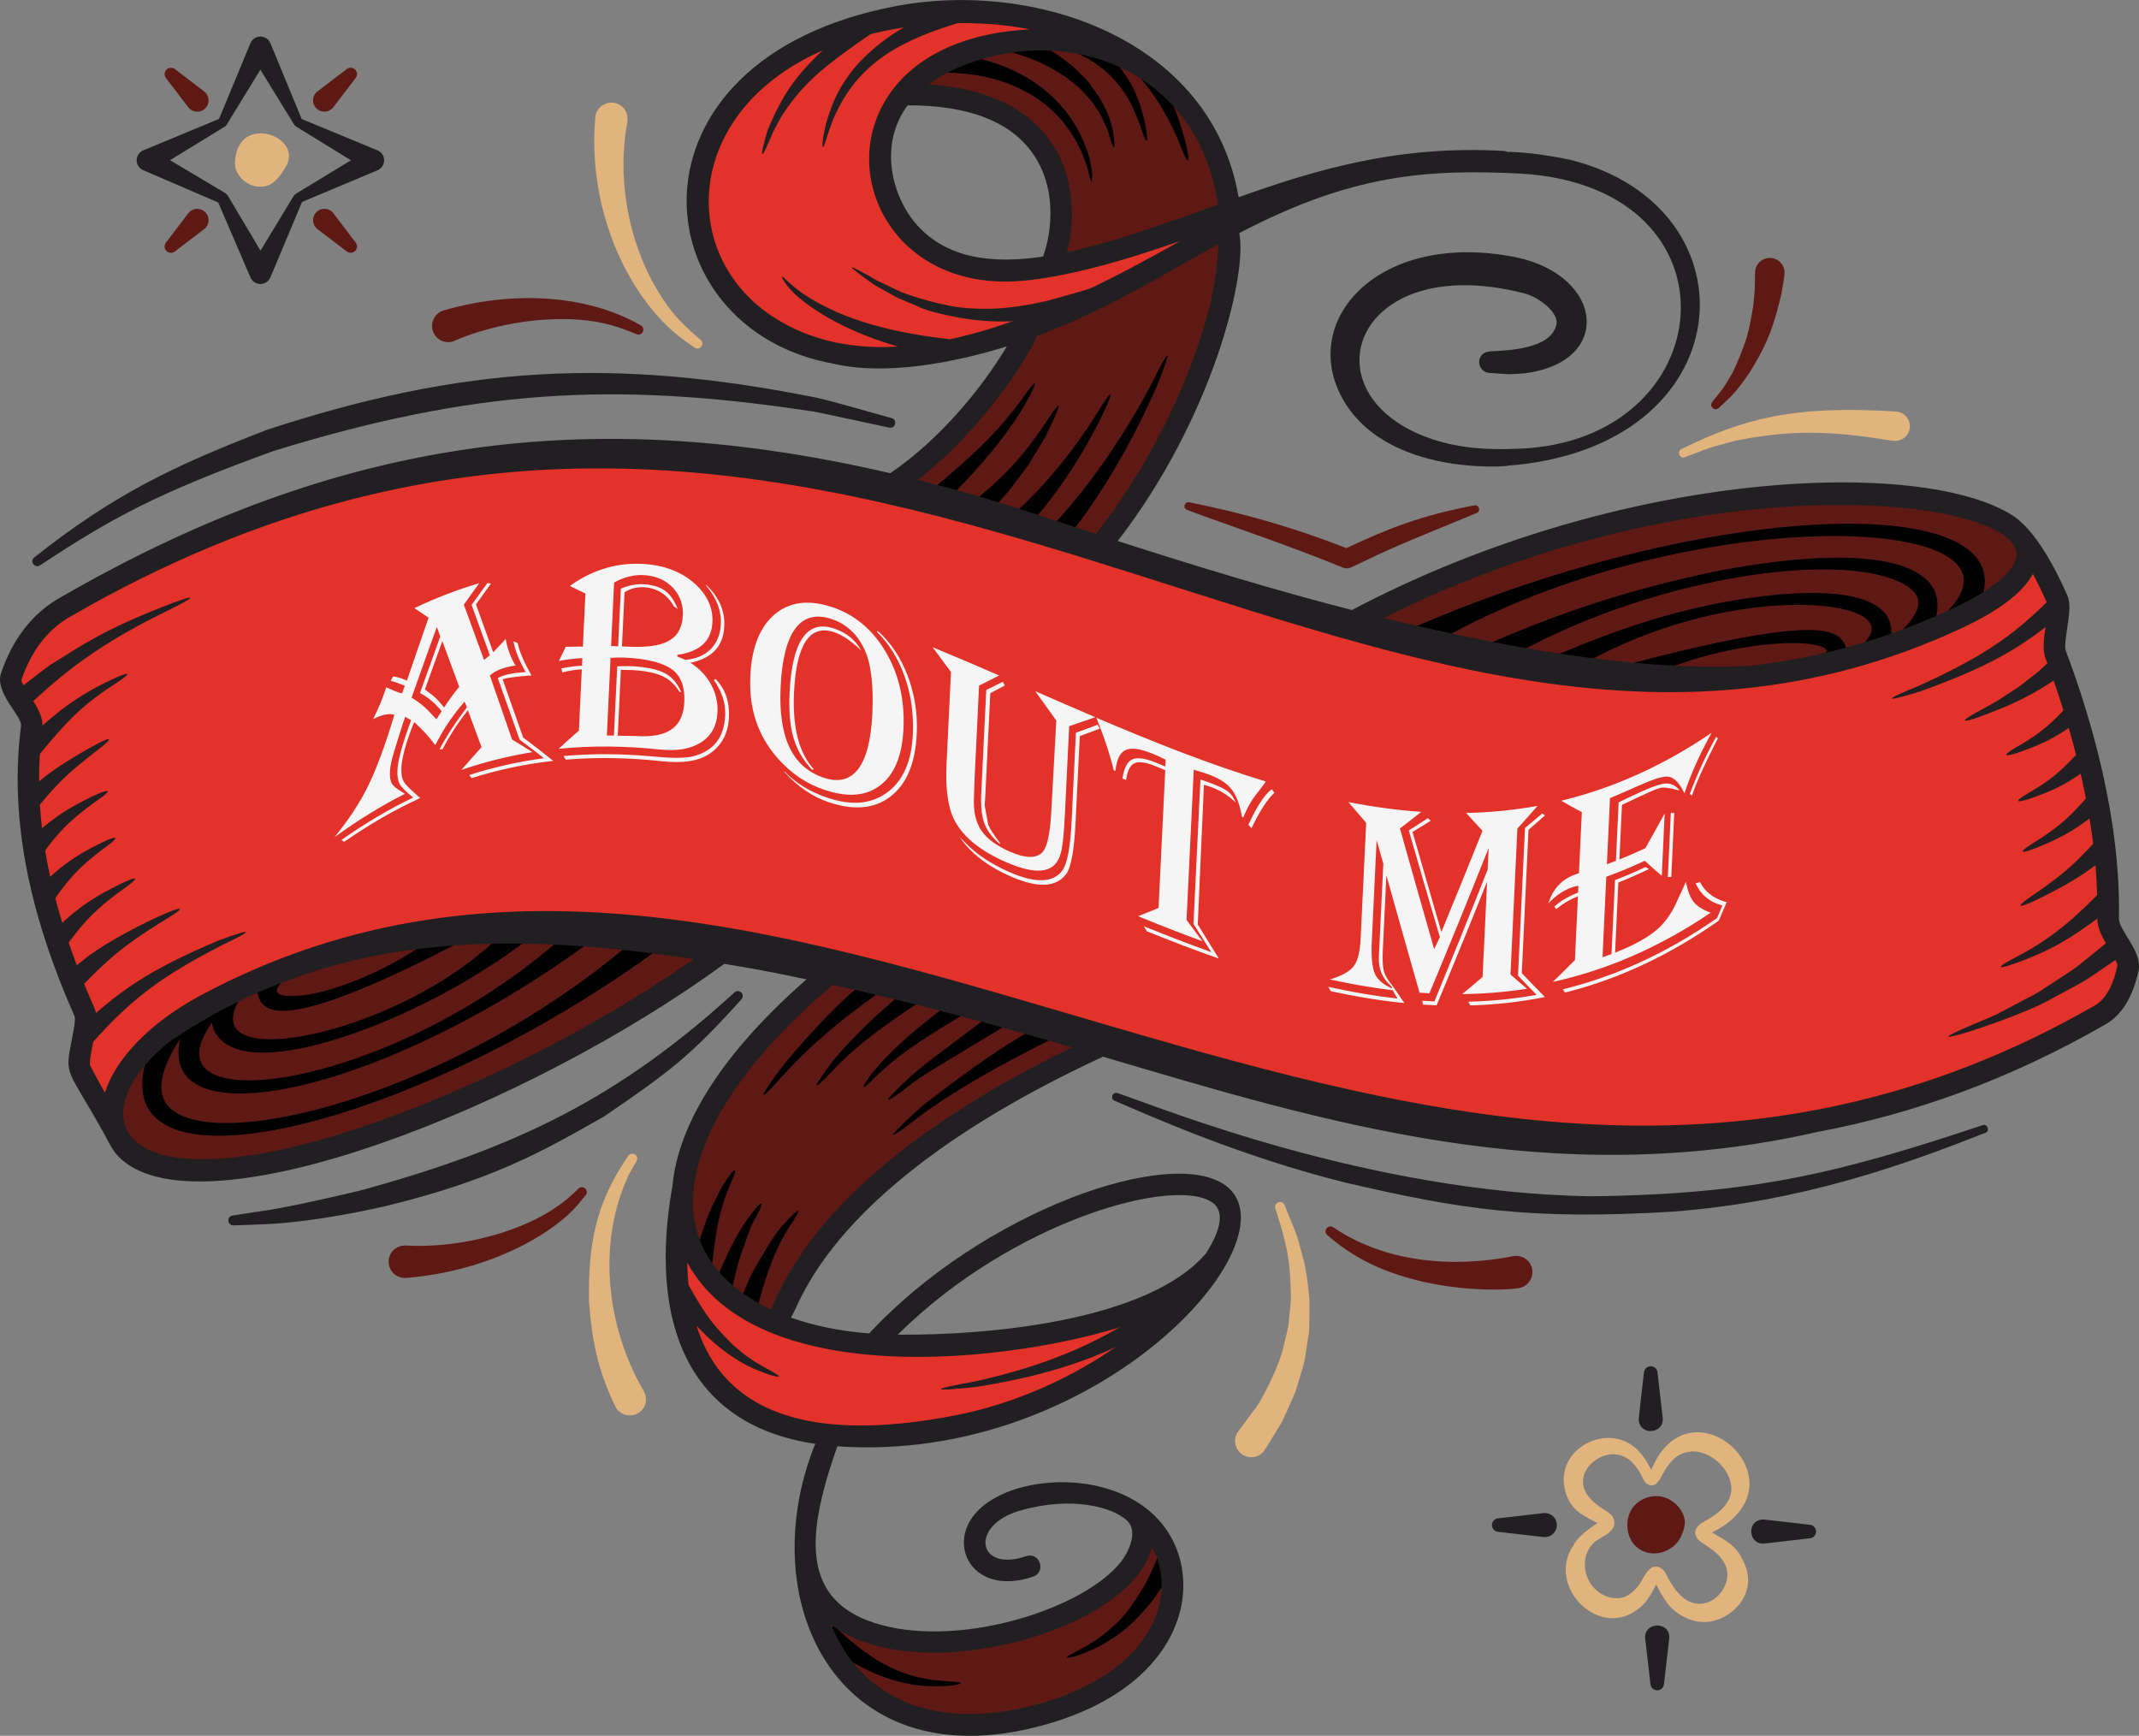 <svg xmlns="http://www.w3.org/2000/svg" id="Layer_3" data-name="Layer 3" viewBox="0 0 558.27 453.04">
  <rect x="0" y="0" width="558.27" height="453.04" fill="#808080" stroke="none"/>
  <defs fill="#000000">
    <style>
      .cls-1 {
        fill: #000000;
      }

      .cls-1, .cls-2, .cls-3, .cls-4, .cls-5, .cls-6 {
        stroke-width: 0px;
      }

      .cls-2 {
        fill: #5e1915;
      }

      .cls-3 {
        fill: #f5f5f5;
      }

      .cls-4 {
        fill: #e23229;
      }

      .cls-5 {
        fill: #211f21;
      }

      .cls-6 {
        fill: #e0b47c;
      }
    </style>
  </defs>
  <path class="cls-4" d="M2.95,176.52c4.85-12.34,31.42-44.13,136.16-56.63,128.18-13.55,235.26,84.61,346.51,51.06,32.82-9.9,42.21-20.32,44.29-27.09,8.34,14.07,5.21,19.8,6.25,25.01,1.04,5.21,14.07,46.37,13.55,70.34,4.69,8.86,11.99,15.11-5.73,27.1-17.72,11.98-74.51,36.47-149.54,29.17-75.03-7.29-219.37-73.99-295.97-50.02-76.59,23.97-66.17,40.12-69.82,45.33-9.9-12.5-2.61-16.67-7.82-29.18-5.21-12.5-19.28-48.98-11.99-71.9-1.56-4.17-5.89-13.19-5.89-13.19Z" fill="#000000"/>
  <path class="cls-2" d="M98.46,245.46c-100.81,30-85.04,82.57,7.98,47.79,51.88-19.4,71.59-36.81,83.72-48.13-26.69-4.86-67.03-7-91.7.33Z" fill="#000000"/>
  <path class="cls-1" d="M164.69,246.04c-53.28,45.3-126.25,59.19-122.44,36.05.64-4.71,3.71-9.41,6.07-12.9l-2.92-1.76c-1.66,1.15-3.33,2.29-5.03,3.4-21.17,46,66.16,25.05,132.18-23.63-2.63-.4-5.25-.79-7.85-1.16Z" fill="#000000"/>
  <path class="cls-1" d="M147.63,243.86c-44.66,40.3-110.4,49.45-92.67,23.58.55-.8,4.41-5.66,4.41-5.66l-8.15,1.73c-.6.38-1.2.77-1.79,1.16-17.25,34.97,47.07,23.95,106.01-19.89-2.6-.33-5.2-.64-7.81-.92Z" fill="#000000"/>
  <path class="cls-1" d="M132.4,242.51c-2.15,2.09-4.75,4.57-7.19,6.43-26.98,22.38-75.69,31.29-62.04,10.82l-2.33-1.26c-1.98.83-3.05,1.3-4.9,2.26-1.02,2.89-1.19,6.02.24,8.73,7.45,13.36,46.96-1.19,71.44-17.2,5.75-3.63,10.29-7.23,12.85-9.14-2.69-.25-5.38-.46-8.08-.65Z" fill="#000000"/>
  <path class="cls-1" d="M116.62,241.8c-2.16,1.88-4.46,3.59-6.83,5.19-6.53,4.38-13.7,7.96-21.16,10.47-3.03,1.02-6.15,1.87-9.32,2.29-1.08.14-7.47.81-7.04-1.34.2-1.01,1.28-2.12,1.88-2.94l-2.85-1.5c-1.28.57-2.57,1.15-3.85,1.71-.69,2.86-.32,5.7,2.19,7.22,8.54,5.38,44.85-14.15,53.86-18.84l-1.56-2.09c-1.77-.06-3.53-.14-5.31-.17Z" fill="#000000"/>
  <path class="cls-2" d="M352.95,165.11c34.13-19.16,57-31.02,103.94-35.68,97.56-9.69,94.03,36.12,0,46.69-48.29,5.43-85.89-8.15-103.94-11.01Z" fill="#000000"/>
  <path class="cls-1" d="M511.43,155.46c-1.04,1.91-2.57,3.48-4.07,5.05l2.64,2.27c1.88-.76,3.69-1.65,5.41-2.71,18.86-32.69-67.54-30.9-147.45,4.12l1.6,3.05c1.31.37,2.63.74,3.95,1.09,61.44-35.77,149.9-35.08,137.92-12.87Z" fill="#000000"/>
  <path class="cls-1" d="M496.7,152.34c2.56,1.33,3.97,3.17,3.96,4.74.24,2.99-3.25,6.52-5.32,8.65l1.66,1.41c2.48-.86,1.86-.63,6.54-2.09,2.11-3.43,2.95-7.52,1.21-11.23-.52-.75-.97-1.68-1.67-2.26-9.56-9.54-38.84-5.43-52.16-3.03-34.23,6.55-57.06,17.29-65.72,20.86l1.04,1.95c2.03.42,4.06.82,6.11,1.2,36.63-21.51,87.26-29.25,104.35-20.2Z" fill="#000000"/>
  <path class="cls-1" d="M488.48,163.88c.29,1.91-2.22,4.36-3.57,5.72l1.69,1.39c2.08-.76,4.16-1.56,6.2-2.34,1.67-4.09.66-7.53-1.86-9.62-6.29-5.48-21.5-4.48-29.82-3.53-26.18,2.86-47.54,12.41-58.65,17.07l.99,1.73c2.24.31,4.47.58,6.71.83,36.03-21.95,77.9-19.64,78.3-11.26Z" fill="#000000"/>
  <path class="cls-1" d="M476.75,169.63c.32.25.14.37.13.28-.06,0-.1-.01-.09,0-.07.08-.13.14-.15.2-.96,1.05.11.17-2.34,2.26l1.9,1.69c1.7-.33,3.42-.79,5.14-1.31.53-1.39.75-2.65.32-4.18-.6-1.67-2.03-2.87-3.72-3.37-9.66-3.66-46.87,6.55-57.24,9.31l.69,1.58c3.05.18,6.09.31,9.12.37,19.89-9.15,43.38-10.26,46.24-6.84Z" fill="#000000"/>
  <path class="cls-2" d="M228.67,128.71c43.58-31.41,77.82-99.33,7.07-105.27,77.26-44.15,117.73,35.94,50.94,120.27-20.66-5.67-58.01-15-58.01-15Z" fill="#000000"/>
  <path class="cls-1" d="M247.35,130.42c6.16-6.29,12.19-12.82,17.08-20.01,3.51-4.78,9.77-17.13,1.87-5.65-5.01,6.54-9.32,11.71-24.67,24.37,1.91.38,3.81.82,5.71,1.3Z" fill="#000000"/>
  <path class="cls-1" d="M258.36,133.62c.98-1.08,4.06-4.44,4.91-5.44.47-.62,4.69-6.16,5.12-6.79,6.4-10.55,3.85-6.43,5.52-9.62,3.56-7.4,3.24-8.03-1.4-.82-7.58,11.02-12.12,14.56-19.19,20.64l.58.64c1.49.44,2.98.91,4.46,1.39Z" fill="#000000"/>
  <path class="cls-1" d="M268.58,137.09c11.47-12.5,19.01-28.51,19.01-28.51,3.47-7.26,2.85-7.51-1.28-.72,0,0-9.51,15.88-22.77,27.15l.44.48c1.54.53,3.07,1.06,4.6,1.6Z" fill="#000000"/>
  <path class="cls-1" d="M300.77,99.74s-10.96,21.96-27.18,38.59l.77.77c1.36.47,2.72.93,4.07,1.39,14.6-17.92,23.66-40.12,23.66-40.12,3.99-9.91,3.35-10.08-1.32-.63Z" fill="#000000"/>
  <path class="cls-1" d="M252.06,14.55c-1.98.65-3.94,1.38-5.89,2.13l-.1,2.21c3.27.15,12.76.16,21.49,4.96,7.06,3.77,11.77,9.16,14.9,16.23,1.93,4.66,2.03,7.29,2.39,7.25.16.02.61-2.72-1.02-7.76-4.91-14.13-16.63-22.27-31.76-25.04Z" fill="#000000"/>
  <path class="cls-1" d="M284.87,22.47c-1.18-1.82-2.97-3.23-4.56-4.89-3.54-2.86-5.49-4.26-9.78-6.49-2.18.09-3.77.19-6.98.69l-.5,1.49c7.9,2.59,9.51,3.24,15.2,6.9,1.57,1.35,3.4,2.49,4.62,4.02,2.35,2.52,1.6,1.58,3.35,4.19,1.12,1.76.58.49,2.46,4.68.54,1.03.92,2.76,1.37,4.04.62,1.79.92,1.86.77-.14-.42-5.51-2.57-9.96-5.95-14.48Z" fill="#000000"/>
  <path class="cls-1" d="M292.54,17.86c-.7-1.07-3.48-3.93-4.14-4.45-3.19-.81-6.41-1.47-9.62-1.88l-.48.98c6.82,3.18,10.7,5.35,15.03,11.52,1.57,1.96,3.17,5.99,4.05,8.18,1.95,6.18,2.62,6.15,1.41-.41-1.61-6.14-2.54-8.82-6.25-13.94Z" fill="#000000"/>
  <path class="cls-1" d="M301.05,17.37c-1.39-.5-2.8-.99-4.23-1.47l-1.86,1.8s1.05,1.04,2.62,2.61c6.99,8.03,10.55,17.83,10.55,17.83,4.81,12.56.63-9.69-7.08-20.77Z" fill="#000000"/>
  <path class="cls-4" d="M281.3,9.01c-105.27-29.71-132.72,79.8-54.33,84.62,42.66,2.62,74.99-26.04,100.46-39.34-39.05,11.32-71.6,21.51-87.16,9.9-15.56-11.6-22.36-56.32,41.03-55.18Z" fill="#000000"/>
  <path class="cls-5" d="M251.86,5.46c-16.1,4.77-27.94,10.39-34.46,25.81-1.79,4.69-2.28,7.22-2.62,7.15-.18-.03-.22-2.65,1.24-7.64,1.68-5.09,3.21-8.35,7.04-13.14,6.71-7.74,15.73-12.81,25.34-16.33,1.2-.46,1.89-.73,1.89-.73l1.57,4.87Z" fill="#000000"/>
  <path class="cls-5" d="M227.25,8.85c-11.88,8.3-17.08,12.24-22.79,20.74-.73,1.08-2.1,3.75-2.78,5.03-3.04,7.56-3.73,7.54-1.36-.56,5.07-12.25,9.45-16.53,19.33-25.45,2.69-2.3,4.49-3.83,4.49-3.83l3.1,4.07Z" fill="#000000"/>
  <path class="cls-5" d="M245.44,91.13c.59-.06,1.17-.14,1.76-.2l.37-2.43c-13.24-1.52-27.23-4.53-38.25-12.02-3.61-2.63-4.95-4.5-5.22-4.3-.17.08.78,2.35,4.31,5.44,9.16,7.58,21.01,11.81,32.72,14.65,1.33-.58,2.79-.98,4.31-1.14Z" fill="#000000"/>
  <path class="cls-5" d="M285.8,78.09c.15-.1.33-.17.49-.26l-.94-2.84c.06.17-11.39,3.38-12.34,3.59-5.12,1.17-10.4,2.01-15.65,2.02-3.1,0-6.39-.17-9.44-.78-3.72-.74-7.2-1.66-10.78-2.9-.53-.18-1.06-.35-1.59-.55-.62-.24-6.11-2.89-6.75-3.19-8.82-5.13-8.25-4.22-.66,1.13,1.62.91,3.22,1.84,4.85,2.74,2.17,1.19,4.52,1.97,6.76,3.01,2.46,1.15,5.14,1.71,7.78,2.29,4.77,1.05,9.64,1.6,14.53,1.55,4.53-.04,9.05-.58,13.49-1.41,2.14-.4,4.27-.88,6.38-1.39,1.24-1.06,2.48-2.12,3.86-2.99Z" fill="#000000"/>
  <path class="cls-2" d="M219.72,250.48c-51.04,40.83-52.12,82.97-16.94,95.13,12.52-39.34,73.65-69.37,91.46-74.58-22.15-6.52-74.52-20.55-74.52-20.55Z" fill="#000000"/>
  <path class="cls-1" d="M194.44,341.42l3,.88c1.23-4.63,3.59-14.71,8.9-22.58,3-4.46,2.87-5.36-1.9-.07-2.25,2.16-7.34,10.97-8.7,13.76-.88,2.04-2.09,4.87-2.97,6.92.56.36,1.12.73,1.68,1.09Z" fill="#000000"/>
  <path class="cls-1" d="M189.75,338.27l.87.24c1.84-8.38,1.79-8.68,5.2-17.8.48-1.35.8-1.84,1.5-3.09,2.33-4.27,1.89-4.79-1.23-.79-4.21,5.4-7.31,12.57-9.76,18.74,1.09.97,2.24,1.86,3.43,2.7Z" fill="#000000"/>
  <path class="cls-1" d="M183.37,331.22l2.28.41c1.01-8.31,1.59-14.76,4.96-22.51,3.8-8.63-2.01-.07-3.19,2.55-1.75,3.52-3.18,6.07-5.75,15.3.84,1.6,1.05,2.5,1.7,4.25Z" fill="#000000"/>
  <path class="cls-1" d="M227.1,254.89c-4.96,4.27-9.56,7.81-20.69,20.75-4.28,5-12.21,16.44-2.6,5.65,11.23-12.65,25.35-21.98,28.78-24.41l-.95-1.33c-1.51-.23-3.03-.45-4.54-.66Z" fill="#000000"/>
  <path class="cls-1" d="M238.59,256.68c-.78.64-5.28,4.37-6.06,5.02-7.42,6.28-14.47,14.12-15.46,15.6-5.74,7.67-4.81,7.57.23,2.14,7.28-7.84,17.48-14.49,26.55-20.48l-1.06-1.5c-1.4-.27-2.79-.53-4.19-.78Z" fill="#000000"/>
  <path class="cls-1" d="M251.16,259.23c-11.65,8.96-16.81,13.04-22.83,19.96-2.26,2.78-3.06,4.41-2.88,4.53.25.18,1.47-1.11,3.95-3.53,6.69-6.14,11.78-9.22,26.07-17.84l-1.68-2.45c-.88-.22-1.75-.46-2.63-.67Z" fill="#000000"/>
  <path class="cls-1" d="M262.01,262.23c-17.14,13.03-21.34,15.75-26.24,20.47-5.47,5.25-5.71,6.31,2.12.21,2.56-2.19,15.64-9.75,28.55-17.63l-1.46-2.05c-2.56-.89,0-.05-2.97-1Z" fill="#000000"/>
  <path class="cls-1" d="M273.14,266.37c-9.38,5.73-15,8.86-29.48,19.99-1.66,1.29-3.08,2.3-3.95,3.18-9.25,8.44-8.21,8.42-.5,2.44,12.92-10.01,35.63-20.94,38.19-22.24l-1.05-2.02c-1.07-.46-2.13-.91-3.21-1.36Z" fill="#000000"/>
  <path class="cls-4" d="M177.25,314.87c6.01,41.24,79.61,53.54,140.09,14.66-33.27,53.85-154.12,73.39-140.09-14.66Z" fill="#000000"/>
  <path class="cls-5" d="M198.95,356.55s-1.67-.87-3.93-2.52c-1.17-.76-2.35-1.91-3.7-2.98-5.05-5.21-6.35-6.35-11.94-16.19l-1.2.72c0,2.09.02,4.18.06,6.27,5.21,6.63,12.21,13.05,20.08,16.02,3.16,1.33,4.89,1.55,4.96,1.35.11-.3-1.43-1.02-4.32-2.67Z" fill="#000000"/>
  <path class="cls-5" d="M307.13,342.71c-15.18,9.73-28.99,15.54-52.32,19.27-12.26,1.34-12.24.67-.25-1.44,19.2-4.33,33.78-10.33,49.51-21.92l3.06,4.1Z" fill="#000000"/>
  <path class="cls-2" d="M212.47,418.19c2.09,6.69,8.21,20.18,14.26,23.97,6.32,3.97,15.91,8.51,23.34,8.09,14.38-.81,31.93-3.02,43.01-12.31,4.97-4.17,9.68-13.29,12.68-19.11.95-1.84-2.92-18.27-4.74-19.71-2.52-1.97-4.63,9.08-6.19,10.61-5.05,4.93-8.57,6.91-14.66,10.6-7.12,4.32-16.27,8.18-24.46,9.02-8.9.92-16.27,0-24.9-2.42-7.13-1.99-10.88-7.52-17.45-10.51l-.88,1.76Z" fill="#000000"/>
  <path class="cls-1" d="M245.32,438.64c-13.37-1.06-21.46-8.64-27.76-14.42l-.56.62c-.02,1.92,0,3.72.48,5.58.02.04.05.08.08.12,8.09,5.95,17.53,9.91,27.71,9.57,3.72-.07,5.51-.62,5.5-.82-.01-.33-1.87-.32-5.45-.64Z" fill="#000000"/>
  <path class="cls-1" d="M305.52,406.56l-2.88-1.28c-2.12,4.9-3.23,8.14-7.5,14.01-1.79,2.78-6.34,7.42-11.95,10.49-3.14,1.76-4.83,2.51-4.71,2.81.07.19,1.93-.05,5.35-1.5,10.42-4.27,16.83-11.99,22.19-21.45-.17-1.03-.33-2.06-.49-3.08Z" fill="#000000"/>
  <path class="cls-5" d="M274.44,71.91c-.36,0-.73-.07-1.08-.22-1.43-.6-2.12-2.24-1.52-3.68,2.33-5.62,4.53-17.73-1.99-27.51-5.76-8.63-16.78-13.01-32.75-13.01-1.55,0-2.82-1.26-2.82-2.82s1.26-2.81,2.82-2.81c22.38,0,32.7,8.44,37.43,15.51,6.86,10.28,6.2,23.87,2.5,32.79-.45,1.08-1.5,1.74-2.6,1.74Z" fill="#000000"/>
  <path class="cls-5" d="M2.86,181.36c9.79-7.53,9.99-7.76,11.75-8.75,6.15-3.8,12.12-8.05,27.88-14.25,9.41-3.67,9.59-3.04.59,1.34-20.91,10.25-29.23,18.63-36.75,25.42l-3.47-3.76Z" fill="#000000"/>
  <path class="cls-5" d="M6.26,193.74c6.64-6.06,11.97-11.21,22.64-16.26,5.57-2.62,5.78-1.99.71,1.28-8.9,5.75-12.79,10.34-19.6,18.46l-3.75-3.48Z" fill="#000000"/>
  <path class="cls-5" d="M4.97,208.55c4.87-4.31,7.63-7.4,19.73-14.04,4.65-2.54,4.98-1.97.8,1.23-8.69,6.66-10.91,9.19-16.78,16.29l-3.75-3.48Z" fill="#000000"/>
  <path class="cls-5" d="M7.12,219.65c3.98-3.63,3.75-3.6,8.31-6.91,5.61-3.91,18.18-9.6,10.03-3.89-8.97,6.28-11.58,10.4-14.45,14.12l-3.89-3.32Z" fill="#000000"/>
  <path class="cls-5" d="M10.27,231.43c5.28-4.92,8.36-7.71,16.64-11.67,4-1.91,4.27-1.31.75,1.26-8.34,6.07-10.85,10.17-13.45,13.68l-3.94-3.26Z" fill="#000000"/>
  <path class="cls-5" d="M13.45,243.44c5.35-4.99,8.71-8.26,18.32-12.89,4.41-2.12,4.68-1.52.75,1.26-9.14,6.44-11.94,10.73-15.15,14.92l-3.92-3.29Z" fill="#000000"/>
  <path class="cls-5" d="M17.98,253.51s1.42-1.11,3.56-2.76c8.79-7.46,35.19-18.96,21.59-10.71-11.99,7.28-15.92,11.44-21.66,17.21l-3.49-3.74Z" fill="#000000"/>
  <path class="cls-5" d="M20.02,269.06c10.44-10.03,18.26-15.69,37.18-23.66,9.11-3.37,9.29-2.74.59,1.34-14.8,7.75-22.78,13.08-33.96,25.74l-3.81-3.42Z" fill="#000000"/>
  <path class="cls-5" d="M553.71,249.47c-11.98,8.13-7.54,5.4-18.44,11.29-8.09,4.83-40.2,15.01-20.37,6.65,0,0,2.43-1.03,6.07-2.59,10.76-5.68,11.14-5.81,12.7-6.94,10.09-6.62,5.81-3.46,16.78-12.36l3.26,3.95Z" fill="#000000"/>
  <path class="cls-5" d="M551.86,236.36c-9.25,7.04-14.43,10.88-25.05,14.76-6.03,2.2-6.18,1.55-.59-1.34,10.94-5.65,16.98-12.08,22.23-17.24l3.41,3.82Z" fill="#000000"/>
  <path class="cls-5" d="M551.3,222.35c-4.01,3.17-7.99,6.89-20.19,12.69-4.72,2.24-5.01,1.65-.73-1.27,9-6.15,11.2-8.44,17.38-15.11l3.55,3.69Z" fill="#000000"/>
  <path class="cls-5" d="M549.5,210.34c-6.75,5.5-10.12,7.78-18.17,11-4.31,1.72-4.54,1.1-.66-1.31,7.53-4.67,10.23-7.55,15.14-13.23l3.7,3.54Z" fill="#000000"/>
  <path class="cls-5" d="M546.57,199.43c-6.24,4.56-9.38,6.5-16.74,9-3.92,1.33-4.12.7-.61-1.33,6.47-3.75,8.87-6,13.8-11.35l3.55,3.69Z" fill="#000000"/>
  <path class="cls-5" d="M543.98,187.11c-6.31,4.64-9.56,6.67-17.15,9.27-4.02,1.38-4.23.75-.61-1.33,6.69-3.85,9.18-6.18,14.21-11.62l3.55,3.69Z" fill="#000000"/>
  <path class="cls-5" d="M539.75,175.11c-7.21,4.91-11.58,7.74-22.76,11.85-5.28,1.94-5.49,1.32-.6-1.33,6.55-3.56,3.47-1.86,10.67-6.47,6.06-4.89,2.07-1.25,9.42-7.97l3.28,3.93Z" fill="#000000"/>
  <path class="cls-5" d="M539.95,158.66c-10.59,9.12-18.66,14.6-38.97,21.86-9.41,2.9-9.56,2.26-.52-1.37,18.74-8.5,25.94-14.08,35.88-24.12l3.61,3.63Z" fill="#000000"/>
  <path class="cls-5" d="M232.12,111.61c-19.92-4.23-18.88-4.12-21.06-4.38-51.08-7.7-87.4-5.59-139.63,10.45-30.94,11.24-42.37,17.6-60.92,29.83-1.46.97-2.83-1.02-1.56-2.03,20.5-16.23,35.8-23.67,60.58-33.25,51.42-16.9,90.76-18.85,142.37-8.67,2.57.44,5.46,1.26,20.82,5.57,1.59.44.99,2.82-.61,2.48Z" fill="#000000"/>
  <path class="cls-5" d="M193.54,260.79c-13.34,14.85-18.92,19.03-35.81,30.55-16.65,9.53-29.44,16.63-56.51,23.31-10.44,2.43-23.38,4.67-33.93,4.94-4.07.19-6.39.22-6.39.22-1.57.02-1.78-2.27-.24-2.54h.05s2.27-.41,6.23-.98c7.17-.89,20.55-4.01,27.04-5.55,41.02-11.23,67.66-24.28,97.73-51.74.52-.47,1.33-.44,1.81.08.44.49.44,1.23,0,1.72Z" fill="#000000"/>
  <path class="cls-5" d="M518.18,295.66c-21.34,8.38-47.78,17.99-81.78,20.59-37.46,2.22-55.29-.63-85.27-7.6-26.97-6.69-50.63-17.22-60.23-21.37-1.24-.53-.56-2.43.81-1.97,10.61,3.54,65.12,25.87,123.07,26.92,43.26-.45,65.72-6.28,102.67-18.56,1.31-.44,2,1.5.72,2Z" fill="#000000"/>
  <path class="cls-6" d="M166.14,303.02c-2.43,4.32-1.9,3.25-2.77,5.28-7.5,17.43-4.7,38.72,4.51,54.51,1.45,2.48.55,4.91-1.36,6.03-2.1,1.23-4.87.45-5.96-1.84-4.71-9.86-6.01-17.07-6.83-27.2-.23-14.93,1.64-25.66,10.25-38.14.91-1.33,2.96-.06,2.17,1.35Z" fill="#000000"/>
  <path class="cls-2" d="M152.84,311.97s-.51.61-1.4,1.68c-5.98,7.69-23,18.1-45.45,19.88-2.33.18-4.37-1.56-4.55-3.89-.19-2.47,1.78-4.64,4.38-4.56,2.56.08,3.94.19,7.61-.04,12.82-.76,25.15-5.29,31.63-9.93,2.56-1.64,4.02-3.09,5.92-4.89,1.16-1.11,2.89.52,1.86,1.75Z" fill="#000000"/>
  <path class="cls-6" d="M181.28,90.72s-.84-.59-2.31-1.62c-14.33-10.12-25.79-33.5-23.61-58.45.2-2.33,2.25-4.05,4.58-3.85,2.35.2,4.29,2.29,3.75,5.23-2.54,14.02.03,28.98,6.48,41.29,4,7.1,6.46,10.09,12.68,15.38,1.24,1.04-.23,2.95-1.56,2.02Z" fill="#000000"/>
  <path class="cls-2" d="M166.12,87.22c-5.85-2.49-12.41-4.52-23.93-3.79-14.17.89-24.73,6.03-23.57,5.55-2.16.89-4.64-.13-5.53-2.29-.96-2.31.28-4.97,2.75-5.69,16.49-4.79,36.25-4.75,51.42,3.93,1.39.79.33,2.92-1.14,2.29Z" fill="#000000"/>
  <path class="cls-6" d="M438.86,117.2c16.02-7.86,29.05-11.5,56.01-9.79,2.12.14,3.72,1.97,3.59,4.08-.14,2.13-2.01,3.93-4.63,3.52-13.8-2.18-23.63-2.99-37.28-.65-1.57.33-3.16.48-4.54.92-7,1.92-4.11.97-12.23,4.04-1.37.52-2.24-1.48-.92-2.13Z" fill="#000000"/>
  <path class="cls-2" d="M446.87,104.92c3.49-4.36,2.55-3.02,4.92-6.97.53-.77.89-1.78,1.36-2.72,2.94-6.91,3.28-8.49,4.48-15.61.45-4.98.37-3.76.43-8.49.03-2.13,1.77-3.83,3.9-3.81,2.13.03,3.83,1.77,3.81,3.9,0,.56-.65,4.95-1.13,6.74-2.26,9.48-4.57,13.62-7.97,19.23-3.93,5.7-4.85,6.25-8.08,9.3-1.05.99-2.61-.45-1.71-1.58Z" fill="#000000"/>
  <path class="cls-6" d="M335.27,314.53c3.84,9.42,2.99,7.01,4.95,14.32.72,2.26,1.65,10,1.56,11.57-.11,9.57.03,5.48-.94,12.53-.21,2.1-.84,4.05-1.42,5.96-1.55,5.19-.8,3.23-3.9,10.18-1.21,2.56.2.23-5.35,9.23-1.22,1.99-3.83,2.61-5.81,1.39-2.11-1.3-2.66-4.12-1.19-6.11,1.72-2.34,3.9-5.24,4.72-6.35,2.06-2.89,6.35-11.8,7.05-15.63.41-1.82.98-3.66,1.3-5.55.83-8.17.74-6.04.56-11.27-.28-8.52-2.19-13.67-3.94-19.43-.47-1.55,1.8-2.36,2.41-.85Z" fill="#000000"/>
  <path class="cls-2" d="M347.97,320.31c13.45,9.16,31.03,10.7,46.94,7.55,2.29-.45,4.52,1.03,4.97,3.33.46,2.29-1.03,4.52-3.33,4.98-2.56.52-14.5,1.1-26.91-2.07-9.15-2.33-16.44-5.84-23.24-11.76-1.21-1.05.25-2.93,1.56-2.02Z" fill="#000000"/>
  <path class="cls-2" d="M384.83,131.9c-14.12,2.63-23.11,6.3-33.43,11.16-13.6-5.34-26.85-9.13-41.03-11.97-1.25-.24-1.75,1.55-.56,1.99,9.56,3.64,25.3,8.76,40.67,15.06.76.31,1.45.24,2.17-.05,4.01-1.84,7.47-3.81,20.3-9.06.63-.26,11.87-4.87,12.5-5.15,1.11-.5.58-2.19-.62-1.97Z" fill="#000000"/>
  <path class="cls-5" d="M553.03,239.68c.51-25.93-7.28-52.35-13.9-69.93-.34-.9.13-4.05.42-5.94.5-3.37.93-6.28.04-8.34-2.87-6.6-8.22-17.02-14.3-20.92-23.39-15.02-101.67-12.65-172.45,24.67-20.02-5.15-40.53-11.39-61.12-18.02,24.49-31.65,33.93-69.36,31.73-80.36,29.4-15.39,48.98-16.75,73.49-15.53,59.08,3.52,52.54,70.46-1.26,71.83-3.13.07-11.33.57-20.23-2-35.67-10.54-23.1-50.22,22.36-38.58,3.53.84,9.51,5.12,8.31,8.54-1.77,5.98-12.28,6.35-17.09,6.6-4.11.21-3.68,5.37-.37,5.62,6.46.48,4.46.39,8.77.16,23.51-2.56,21.51-25.4-1.71-30.32-35.81-7.2-57.08,16.47-45.1,37.3,12.59,21.52,47.96,16.71,42.52,17.11,61.82-4.49,66.14-67.19,17.05-79.77-10.93-2.36-17.24-2.16-16.75-2.14-.3-.14-.63-.24-.99-.26-27.52-1.59-48.95,4.88-69.17,12.07-7.15-41.32-53.21-56.77-89.49-49.87-73.42,13.97-66.59,84.45-16.11,93.35,13.52,3.18,31.71-.36,45.11-4.55-6.45,10.78-17.26,24.11-30.43,33.11-77.33-17.98-143.66-9.81-217.02,32.67-6.94,4.02-12,10.56-15.05,19.44-1.78,5.23,5.53,11.24,5.2,13.85-2.98,23.09,1.6,47.87,13.98,75.75.32.88-.32,4.1-.71,6.03-2,9.89-1.22,7.31,8.29,24.44,1.42,2.56,2.4,4.92,4.61,6.89,21.92,19.47,105.98-13.46,157.37-51.01,5.6.92,9.56,1.54,21.46,4.03-25.86,22.7-33.89,41.11-35.01,54.23-.06.16-.1.33-.13.51-5.79,33.98,3.46,61.46,37.42,66.5-16.8,41.5,6.25,89.5,61.66,72.81,29.13-8.78,37.71-28.62,33.35-43.33-7.87-26.63-52.03-23.23-55.94-6.08-1.81,7.91,5.56,15.47,17.81,11.24,3.52-1.21,1.68-6.54-1.84-5.32-12.66,4.36-14.95-8.02-1.63-11.88,13.67-3.96,24.27-.86,27.93,2.54,3.08,2.87.45,8.3-1.59,10.87-9.54,12.02-40.79,22.19-62.29,16.48-22.39-5.94-19.32-24.88-11.7-46.69,67.97,4.74,120.11-53.6,101.54-67.92-14.09-10.84-63.56,6.51-93.23,38.47-7.61-.61-14.47-2.02-20.44-4.15,2.51-3.08,9.57-34.76,81.48-68.09,57.29,16.95,117.19,35.46,186.81,19.57,24.58-4.63,49.52-13.45,74.87-28.02,4.23-2.43,7.13-7.18,8.61-14.1,1.03-4.83-5.19-10.41-5.13-13.53ZM300.63,403.81c6.96,12.35.44,31.91-27.84,40.44-23.84,7.19-46.45,2.5-55.93-20.26,22.58,17.2,78.64,1.63,83.78-20.18ZM526.34,144.95c-.12,1.89-2.02,7.04-16.81,13.93-17.89,8.33-35.61,12.99-53.29,14.94-30.36,1.46-65.68-5.4-95.08-12.54,84.02-41.93,166.2-31.12,165.19-16.33ZM317.51,51.26c.05.28.32,1.84.4,2.12-31.77,11.5-62.78,22.77-78.5,5.44-8.76-9.66-14.13-33.72,16.02-43.14,27.23-8.51,56.49,4.65,62.08,35.58ZM204.46,84.31c-32.11-17.68-26.45-68.03,31.39-77.16-3.13.46,14.97-3.11,32.9.52-58.49,3.01-51.14,65.82-6.4,65.82,13.36,0,33.06-6.14,45.66-10.58-28.63,16.12-72.54,38.81-103.55,21.4ZM270.51,87.76c18.45-6.96,31.99-15.5,47.43-23.99-.09,20.18-13.9,52.93-31.92,75.57-17.69-5.75-27.6-9.34-46.46-14.1,17.89-13.87,30.33-34.5,30.95-37.49ZM73.4,300.06c-45.83,9.78-50.07-11.16-29.31-28.09,41.93-28.48,86.53-29.17,136.97-21.66-36.09,25.3-80.3,43.91-107.66,49.74ZM316.61,314c3.58,2.76,1.04,8.58-1.79,13.05-15.14,17.84-57.26,21.53-80.49,21.29,30.13-29.96,72.88-41.58,82.28-34.34ZM302.05,342.82c-13.44,12.59-32.79,22.65-52.35,26.51-39.05,7.71-69.61.48-70.33-39.81,20.18,37.2,99.11,24.04,122.68,13.3ZM201.61,340.99c-.12.28-.15.57-.17.86-33.53-15.61-24.5-50.62,15.89-84.79,23.92,5.28,43.55,10.8,62.42,16.31-30.91,15.03-65.74,37.73-78.14,67.61ZM546.74,262.43c-178.26,102.44-338.38-86.17-494.36-2.64-13.2,7.07-22.18,16.5-24.99,25.37-1.3-2.22-2.58-4.57-3.85-7.03-.28-.84.34-3.94.71-5.78.72-3.61,1.41-7.01.34-9.4-11.96-26.93-16.39-50.73-13.55-72.77.39-3.02-1.46-5.85-3.24-8.58-.85-1.3-2.26-3.47-2.21-4.15,2.59-7.56,6.81-13.08,12.54-16.39,202.15-117.07,339.21,74.95,493.76,2.93,9.87-4.6,16.11-9.36,18.69-14.21,1.22,2.24,2.5,4.9,3.82,7.91.24.77-.18,3.6-.43,5.3-.5,3.33-.97,6.49-.12,8.75,6.45,17.13,14.03,42.8,13.54,67.84-.05,2.78,1.58,5.53,3.16,8.19.79,1.33,2.12,3.57,2.09,4.27-1.13,5.3-3.13,8.8-5.91,10.4Z" fill="#000000"/>
  <path class="cls-2" d="M82.86,23.86l7.65-5.84c.73-.56,1.77-.42,2.33.31.46.61.44,1.43,0,2.01l-5.84,7.65c-.99,1.29-2.84,1.54-4.14.55-1.3-.99-1.54-2.84-.55-4.14.16-.21.35-.4.55-.56Z" fill="#000000"/>
  <path class="cls-2" d="M49.14,28l-5.84-7.65c-.55-.73-.42-1.77.32-2.33.6-.46,1.43-.44,2.01,0l7.65,5.84c1.3.99,1.54,2.84.55,4.14-.99,1.29-2.84,1.54-4.14.55-.21-.16-.4-.36-.56-.55Z" fill="#000000"/>
  <path class="cls-2" d="M87,55.66l5.84,7.65c.55.73.42,1.77-.31,2.33-.61.46-1.43.44-2.01,0l-7.65-5.84c-1.3-.99-1.54-2.84-.55-4.14.99-1.3,2.84-1.54,4.14-.56.21.16.4.36.56.56Z" fill="#000000"/>
  <path class="cls-2" d="M53.28,59.8l-7.65,5.84c-.73.55-1.77.42-2.33-.31-.46-.61-.44-1.43,0-2.01l5.84-7.65c.99-1.3,2.84-1.54,4.14-.56,1.3.99,1.54,2.84.55,4.14-.16.21-.35.4-.55.56Z" fill="#000000"/>
  <path class="cls-5" d="M98.53,39.24l-19.79-8.17-8.16-19.79c-.28-.67-.81-1.24-1.54-1.53-1.43-.59-3.09.09-3.68,1.53l-8.19,19.76-19.77,8.19c-.65.27-1.21.79-1.51,1.49-.61,1.43.05,3.09,1.48,3.71h.04s19.55,8.42,19.55,8.42l8.4,19.55v.03c.29.65.81,1.19,1.51,1.48,1.44.61,3.1-.07,3.7-1.51l8.26-19.69,19.69-8.27h.02c.66-.29,1.22-.82,1.51-1.53.59-1.44-.09-3.09-1.53-3.68ZM76.66,51.12l-8.67,14.29-8.56-14.37c-.15-.26-.38-.49-.66-.66l-14.4-8.57,14.27-8.75c.21-.13.39-.31.53-.53l8.79-14.34,8.81,14.33c.13.2.3.39.52.52l14.31,8.8-14.37,8.72c-.23.14-.43.33-.58.57Z" fill="#000000"/>
  <path class="cls-6" d="M75.36,41.52c-.1.6-.33,1.23-.7,1.87-1.03,1.81-2.64,4.24-4.68,4.99-3.29,1.21-7.23-.76-8.38-4.11-.67-1.96-.02-5.05,1.07-6.71,3.69-5.63,13.67-1.81,12.68,3.97Z" fill="#000000"/>
  <path class="cls-6" d="M453.84,405.38c-1.5-2.44-4.56-3.94-7.02-5.4,25.47-12.64-5.67-41.13-15.85-16.35-1.5-2.9-3.09-5.42-6.15-7.09-3.99-2.18-9.12-1.37-12.6,1.41-4.16,3.32-5.11,8.34-3.04,13.1.67,1.53,1.89,2.92,3.22,3.9.49.36,4.37,2.67,4.62,2.51-1.96,1.31-5.16,3.49-6.31,5.79-7.2,10.54,6.02,24.02,15.95,17.31,2.95-1.76,4.31-4.56,5.61-7.02,1.35,2.62,2.79,5.42,5.22,7.21,3.43,2.52,7.36,3.41,11.39,1.76,3.21-1.31,5.94-3.99,6.96-7.35,1.09-3.57-.11-6.76-1.99-9.8ZM441.23,418.14c-2.96-1.18-5.01-4.51-6.4-7.29-.87-1.96-3.01-2.51-4.05-1.43-1.65,1.16-2.24,3.55-3.61,5-1.58,1.69-3.1,2.84-5.5,2.71-1.78-.09-3.41-.76-4.79-1.88-4.08-3.32-4.61-10.26.08-13.35,1.58-1.04,4.19-2.02,4.37-4.26.09-1.17-.54-2.07-1.06-2.5-1.11-.9-1.58-1.05-2.13-1.47-1.86-1.19-3.71-2.77-4.56-4.86-1.18-2.92.25-5.87,2.69-7.62,3.38-2.42,7.51-2.22,10.25,1.06.63.75,1.23,1.58,1.7,2.43.5.92.83,2.19,1.83,2.72,1.37.73,2.37-.04,3.21-1.36,1.47-2.87,3.27-6.03,6.55-6.92,4.6-1.42,9.94,2.32,11.56,6.74,1.31,3.43.45,7.52-6.53,11.22-2.15,1.12-2.58,2.39-2.32,3.38.34,1.51,1.44,1.99,2.75,2.87,2.27,1.52,4.65,3.34,5.37,6.1,1.01,3.86-2.07,8.39-5.96,9.06-1.27.22-2.41.06-3.44-.35Z" fill="#000000"/>
  <path class="cls-2" d="M427.66,404.18c-.07-.05-.13-.1-.2-.15-3.53-2.7-3.65-8.86-.27-11.68,2.27-1.89,5.38-2.44,8.1-1.2,2.48,1.13,4.83,4.06,4.39,6.91-.13.87-.4,1.7-.73,2.51-1.73,4.35-7.4,6.38-11.3,3.61Z" fill="#000000"/>
  <path class="cls-5" d="M460.53,396.6l11.88,1.37c.97.11,1.66.98,1.56,1.96-.09.83-.76,1.46-1.55,1.55l-11.88,1.37c-4.13.47-4.83-5.77-.72-6.25.23-.03.49-.02.72,0Z" fill="#000000"/>
  <path class="cls-5" d="M429.08,358.15c.11-.97.99-1.66,1.96-1.55.83.09,1.46.75,1.55,1.55l1.37,11.88c.47,4.14-5.77,4.84-6.25.72-.07-.6,1.3-11.99,1.37-12.59Z" fill="#000000"/>
  <path class="cls-5" d="M435.65,427.73l-1.37,11.88c-.12.97-.99,1.66-1.96,1.55-.83-.1-1.46-.75-1.55-1.55l-1.37-11.88c-.52-4.54,6.75-4.71,6.25,0Z" fill="#000000"/>
  <path class="cls-5" d="M402.83,401.16l-11.88-1.36c-.97-.11-1.66-.99-1.55-1.96.09-.83.76-1.47,1.55-1.55l11.88-1.37c1.72-.2,3.28,1.04,3.48,2.76.2,1.72-1.04,3.28-2.76,3.48-.24.02-.49.02-.72,0Z" fill="#000000"/>
  <g>
    <path class="cls-3" d="M125.09,152.19c-1.34,1.85-2.69,3.72-4.03,5.62,1.76,4.76,3.51,9.58,5.27,14.43.5-.41,1.01-.82,1.51-1.23-1.58-4.42-3.17-8.79-4.75-13.13,1.37-1.93,2.74-3.83,4.11-5.71.31.05.62.1.94.15-1.31,1.78-2.61,3.59-3.92,5.42,1.5,4.13,3,8.28,4.5,12.48.3-.3.48-.48.53-.54.42-.45.84-.9,1.26-1.34.76-.77,1.25-1.3,1.46-1.59.5,2.69,1.37,5,2.58,6.96-.71.09-1.22.18-1.54.25-2.33.51-4.05,1.32-5.16,2.35,1.93,5.51,3.86,11.08,5.8,16.71,1.77,1.05,3.54,2.15,5.31,3.29-6.19,1-12.38,2.52-18.56,4.65,1.76-2.03,3.52-4.01,5.28-5.94-1.19-3.24-2.38-6.46-3.57-9.66-2.83,3.65-5.02,7.07-6.58,10.15-.28.04-.56.07-.83.11,1.56-3.04,3.84-6.62,6.85-10.59.1-.16.21-.31.31-.47-.21-.47-.41-.94-.62-1.42-3.03,3.45-5.58,7.27-7.64,11.35-.2-.27-.41-.54-.61-.81-1.18-1.54-2.7-3.2-4.56-4.92-.12-.09-.23-.18-.35-.28-2.09,5.2-3.19,9.2-3.32,11.89-.07,1.59.13,2.79.6,3.61.48.83,1.66,2.01,3.55,3.62.16.15.41.37.76.68-6.62,3.05-13.23,6.83-19.85,11.45-.23-.17-.46-.34-.69-.51,6.24-4.41,12.47-8.07,18.71-11.07-.2-.16-.39-.33-.59-.49-1.52-1.22-2.51-2.23-2.96-3.09-.45-.86-.64-2.04-.57-3.55.12-2.56,1.31-6.95,3.58-13.02-.51-.32-1.02-.63-1.54-.93-.36.97-.82,2.35-1.38,4.17-.46,1.49-.93,2.99-1.39,4.49-.76,2.42-1.17,4.32-1.23,5.68-.07,1.41.11,2.45.54,3.13.42.68,1.34,1.42,2.76,2.26.14.08.35.2.63.38-6.13,3.1-12.25,6.85-18.38,11.32,3.59-4.43,6.48-8.75,8.67-13.19,2.19-4.43,4.44-10.48,6.76-18.14.06-.2.11-.41.17-.61-1.25-.43-3.09-.1-5.53,1.13,1.44-2.89,2.58-5.64,3.42-8.3.33.13.53.22.6.26.53.22,1.05.45,1.58.68.54.25,1.19.46,1.94.64.25-.67.49-1.33.74-2-.14-.05-.28-.1-.42-.15-1.17-.48-2.16-.82-2.96-1.05-.11-.03-.21-.06-.32-.08.21-.38.42-.77.63-1.15,1.26.18,2.46.55,3.61,1.11,1.88-5.54,3.77-11.01,5.65-16.42-1.23-.86-2.46-1.7-3.7-2.51,5.65-2.7,11.3-4.85,16.95-6.52ZM114,163.66c-2.19,6.06-4.39,12.2-6.58,18.43,1.77,1.06,3.29,2.26,4.55,3.58.53.56,1.05,1.12,1.58,1.69.02.02.14.13.35.34.23-.32.36-.5.39-.56.18-.28.36-.57.54-.85.08-.13.22-.35.43-.65-1.59-2.02-3.47-3.62-5.65-4.76,1.77-4.97,3.53-9.88,5.3-14.74-.3-.83-.6-1.65-.89-2.47ZM115.45,167.34c-1.52,4.16-3.03,8.36-4.55,12.6.21.15.32.25.35.29.48.35.95.71,1.43,1.07.77.56,1.73,1.53,2.89,2.94.11.14.23.28.34.42,1.12-1.76,2.43-3.57,3.94-5.4-1.46-4.01-2.93-7.98-4.39-11.92ZM135.11,167.86c.43,2.13,1.64,4.92,3.61,8.45-.54.01-.84.03-.91.04-.99.08-1.98.18-2.96.29-1.34.15-2.32.3-2.93.44-.1.02-.34.09-.74.21,1.79,5.02,3.58,10.09,5.36,15.2,2.62,1.94,5.24,3.98,7.85,6.1-7.1.79-14.19,2.25-21.29,4.49-.22-.26-.43-.53-.65-.79,6.51-2.1,13.01-3.53,19.52-4.4-2.11-1.67-4.23-3.28-6.34-4.83-1.91-5.42-3.81-10.79-5.72-16.1.84-.43,1.8-.77,2.88-1,1.32-.29,2.79-.47,4.4-.54-.13-.25-.27-.49-.4-.74-1.43-2.64-2.36-5.06-2.79-7.31.37.16.74.32,1.11.48Z" fill="#000000"/>
    <path class="cls-3" d="M148.75,152.91c6.01-4.3,12.65-6.26,19.9-5.67,5.27.43,9.51,2.23,12.73,5.13,3.22,2.91,4.74,6.29,4.56,10.01-.24,4.98-3.29,7.67-9.15,8.55,0,.13-.01.27-.02.4.58.23,1.28.52,2.1.89,2.75-.23,4.95-1.13,6.6-2.78,1.65-1.65,2.54-3.83,2.67-6.58.17-3.45-1.12-6.83-3.86-10.03,0-.07,0-.15.01-.22.13.13.26.27.39.4,3.09,3.06,4.55,6.57,4.36,10.41-.25,5.32-3.2,8.36-8.84,9.57,2.35,1.48,4.14,3.38,5.38,5.65,1.24,2.28,1.8,4.69,1.68,7.22-.17,3.63-1.64,6.25-4.39,7.96-2.75,1.72-6.33,2.26-10.74,1.79-8.77-.92-17.55-1.05-26.32-.18,1.76-1.62,3.52-3.21,5.28-4.75.25-5.33.5-10.66.76-15.99-1.45.07-3.15.32-5.09.8-.08-.35-.16-.7-.24-1.05,2.19-.43,3.99-.64,5.38-.71.03-.65.06-1.3.09-1.96-.31.01-.61.03-.92.05-1.37.08-3.11.29-5.2.69.6-1.24,1.19-2.47,1.79-3.7.2,0,.39,0,.59,0,.95,0,1.67-.01,2.16-.04.74-.04,1.31-.04,1.72.02.22-4.63.44-9.26.66-13.88-1.35-.68-2.7-1.34-4.05-1.98ZM186.76,177.23c2.53,2.54,3.69,5.9,3.49,10.01-.2,4.14-1.82,7.22-4.87,9.36-2.97,2.1-7.21,2.68-12.72,2.07-8.33-.9-16.66-1.1-25-.4-.19-.32-.39-.63-.58-.95,7.73-.69,15.46-.6,23.2.11,5.05.47,8.71.53,10.99-.13,5.06-1.46,7.73-4.86,8-10.54.15-3.16-.84-6.28-2.97-9.3.15-.08.3-.16.46-.24ZM159.35,171.67c-.32,6.76-.64,13.53-.96,20.29.61,0,1.23,0,1.84.02.29-6.02.57-12.05.86-18.07,1.75-.08,3-.08,3.76-.04,4.07.22,7,.92,8.79,1.89,1.79.97,3.17,2.61,4.15,4.88-.15-.02-.29-.04-.44-.06-1.12-1.85-2.57-3.22-4.35-4.06-1.78-.85-4.43-1.44-7.93-1.63-1.01-.03-2.01-.05-3.02-.06-.27,5.73-.54,11.45-.82,17.18.39.01.78.02,1.18.04,1.78,0,3.56.04,5.34.11,6.93.05,10.55-2.66,10.85-8.89.19-3.87-.83-6.71-3.04-8.43-2.21-1.71-6.44-2.97-12.69-3.22-.61-.02-1.78-.02-3.5.06ZM160.28,152.04c-.26,5.53-.53,11.07-.79,16.6.27-.02.45-.03.55-.03.22.02.44.03.66.05.1,0,.31,0,.63.02.24-5.02.48-10.03.71-15.05,2.15-.91,4.24-1.28,6.25-1.13,2.3.18,4.1.79,5.4,1.78,1.3.98,2.36,2.55,3.2,4.68-.33-.24-.67-.48-1-.72-1.71-3-4.26-4.7-7.67-4.96-1.91-.15-3.65.3-5.22,1.31-.22,4.71-.45,9.41-.67,14.12.51.02,1.03.04,1.54.06,4.68.22,8.2-.17,10.57-1.45,2.36-1.27,3.62-3.47,3.78-6.66.13-2.8-.71-5.21-2.52-7.18-1.82-1.96-4.27-3.12-7.36-3.36-2.72-.21-5.4.43-8.05,1.93Z" fill="#000000"/>
    <path class="cls-3" d="M217.35,158.5c5.96,2.04,10.61,6.07,13.96,11.88,3.35,5.82,4.85,12.47,4.49,19.89-.34,7.02-2.37,11.9-6.09,14.72-3.72,2.83-8.54,3.16-14.47,1.18-4.68-1.56-8.78-4.3-12.29-8.29-5.16-5.87-7.53-12.94-7.12-21.52.35-7.33,2.47-12.72,6.35-16.01,3.88-3.29,8.94-3.96,15.16-1.83ZM217.2,161.61c-8.28-2.82-12.77,3.27-13.46,17.65-.64,13.33,3.12,21.03,11.28,23.73,3.8,1.27,6.78.55,8.93-2.24,2.15-2.79,3.39-7.54,3.72-14.3.37-7.65-.33-13.34-2.09-17.06-1.86-3.88-4.65-6.5-8.38-7.77ZM228.99,164.58c3.42,3,6.06,6.94,7.9,11.77,1.84,4.84,2.63,9.9,2.38,15.18-.38,7.76-2.68,13.2-6.92,16.41-4.24,3.22-9.62,3.61-16.13,1.41-4.17-1.41-8-4.02-11.49-7.85,0-.06,0-.12,0-.18,2.93,3.09,6.69,5.35,11.27,6.9,6.15,2.08,11.31,1.69,15.48-1.34,4.17-3.03,6.42-8.04,6.76-15.12.25-5.28-.42-10.25-2.03-14.92-1.61-4.67-4.02-8.63-7.24-11.84,0-.13.01-.27.02-.4ZM224.8,169.84c-.2-.2-.4-.39-.61-.59-2.29-2.14-4.42-3.54-6.38-4.22-6.45-2.21-9.97,3.13-10.57,15.63-.44,9.16,1.26,15.8,5.12,20.06-.12.09-.23.17-.35.26-2.37-2.5-4.01-5.29-4.91-8.4-.91-3.11-1.25-7.05-1.02-11.82.65-13.43,4.55-19.14,11.7-16.69,3.26,1.12,5.6,3.07,7.01,5.77Z" fill="#000000"/>
    <path class="cls-3" d="M285.88,187.19c-2.28.79-4.55,1.56-6.83,2.34-.38,7.77-.75,15.54-1.13,23.31-.21,4.28-.5,7.3-.87,9.05-.37,1.75-1.01,3.05-1.9,3.89-2.26,2.16-6.42,1.91-12.5-.73-6.42-2.79-10.83-6.24-13.23-10.4-1.92-3.29-2.71-8.37-2.38-15.26.39-7.99.77-15.98,1.16-23.98-1.6-2.17-3.19-4.33-4.79-6.49,5.78,2.39,11.57,4.87,17.35,7.38-1.74.88-3.49,1.76-5.23,2.64-.38,7.87-.76,15.74-1.14,23.6-.07,1.86-.13,3.73-.2,5.59-.17,3.59.46,6.45,1.91,8.61,1.45,2.16,3.97,4.01,7.57,5.58,3.97,1.73,6.76,1.78,8.36.15,1.29-1.33,2.08-5.04,2.38-11.12.43-7.76.85-15.52,1.28-23.28-1.83-2.55-3.66-5.1-5.49-7.66,5.22,2.28,10.44,4.55,15.66,6.77ZM287.02,190.18c-1.73.65-3.46,1.3-5.2,1.94-.36,7.47-.72,14.94-1.09,22.41-.36,7.34-1.18,11.87-2.46,13.6-2.62,3.48-7.42,3.7-14.41.65-6.03-2.63-10.49-6.05-13.39-10.3.1.09.19.18.29.27.42.42.83.85,1.25,1.27,2.93,3.02,6.76,5.55,11.49,7.61,6.76,2.95,11.35,2.81,13.76-.42,1.29-1.75,2.09-6.04,2.43-12.88.37-7.7.75-15.4,1.12-23.1,1.9-.68,3.79-1.36,5.69-2.06.17.33.34.66.52.99ZM262.23,178.92c-1.26.67-2.52,1.34-3.77,2.01-.43,8.94-.87,17.88-1.3,26.81-.05.82-.1,1.65-.16,2.47.31,1.69.61,3.38.92,5.07.52,1.16,1.53,2.72,3.04,4.7.02.12.04.24.06.36-2.02-1.71-3.38-3.51-4.09-5.42-.71-1.9-.98-4.49-.83-7.76.44-9.02.87-18.05,1.31-27.07,1.45-.73,2.9-1.45,4.35-2.17.16.33.32.65.48.98Z" fill="#000000"/>
    <path class="cls-3" d="M330.4,203.93c-.24.35-.4.58-.48.7-.9,1.2-1.81,2.39-2.71,3.58-.93,1.28-1.82,2.96-2.67,5.04-.03.05-.06.1-.08.16-.12-.12-.24-.25-.35-.37-.03-.17-.06-.34-.09-.51-.58-2.99-1.5-5.23-2.76-6.74-1.26-1.51-3.24-2.73-5.93-3.7-1.1-.4-2.21-.75-3.32-1.06-.15-.05-.29-.11-.44-.16-.63,13.08-1.26,26.15-1.89,39.23,1.38,1.86,2.77,3.71,4.15,5.56-5.6-2.04-11.2-4.24-16.8-6.53,1.78-.71,3.57-1.43,5.35-2.15.58-11.99,1.16-23.98,1.74-35.97-.87-.35-1.74-.71-2.61-1.07-2.52-1.01-4.34-1.25-5.46-.72-1.11.54-1.83,1.99-2.14,4.37-.32-.13-.64-.26-.96-.4.41-2.7,1.24-4.36,2.51-4.97,1.27-.61,3.3-.34,6.09.77.73.31,1.47.61,2.2.91.13.05.27.11.4.16.03-.59.06-1.18.09-1.77-1.24-.64-2.43-1.18-3.56-1.63-3.16-1.27-5.47-1.58-6.93-.89-1.46.69-2.33,2.5-2.63,5.45-.15-.06-.29-.12-.44-.18-.89-3.79-2.34-8.21-4.35-13.26-.07-.15-.14-.3-.2-.45,14.75,6.28,29.51,12.17,44.26,16.64ZM322.52,209.49c-1.83-1.84-4.01-3.2-6.53-4.11-.56-.2-1.15-.38-1.77-.53-.54,12.15-1.07,24.29-1.61,36.44,1.84,2.99,3.68,5.96,5.52,8.91-6.26-2.2-12.52-4.6-18.79-7.13-.27-.44-.53-.88-.8-1.32,5.87,2.38,11.74,4.65,17.61,6.75-1.55-2.43-3.11-4.88-4.66-7.34.61-12.57,1.21-25.14,1.82-37.72.66.23,1.32.46,1.99.69,2.38.86,4.05,1.63,5.03,2.34.97.72,1.7,1.72,2.19,3.01ZM332.61,206.91c-1.79,1.64-3.74,4.63-5.84,8.97-.05.11-.11.21-.16.32-.26-.32-.52-.63-.78-.95.04-.1.08-.19.13-.29,2.05-4.42,3.97-7.37,5.76-8.83.06-.05.13-.11.19-.16.23.31.47.63.7.94Z" fill="#000000"/>
    <path class="cls-3" d="M401.31,210.31c-1.76,2.03-3.52,4.01-5.28,5.96-.6,12.69-1.2,25.38-1.8,38.07,1.44,1.27,2.88,2.51,4.32,3.72-5.64.88-11.27,1.33-16.91,1.4,1.77-1.46,3.54-2.95,5.31-4.49.39-8.29.78-16.58,1.18-24.87-4.39,11-8.78,21.75-13.18,32.29-1.18-.05-2.35-.11-3.53-.19-.08-.34-.17-.67-.25-1.01,1.07.07,2.13.13,3.2.18,4.63-11.22,9.27-22.68,13.9-34.41.09-1.88.18-3.77.27-5.65-5.16,12.97-10.31,25.6-15.47,37.94-.86-.05-1.72-.1-2.57-.16-2.89-10.12-5.77-20.33-8.66-30.62-.31,6.46-.62,12.91-.92,19.37-.12,2.59-.04,4.44.25,5.56.29,1.12,1.04,2.41,2.26,3.86,1.04,1.53,2.07,3.04,3.11,4.54-6.41-.64-12.82-1.71-19.23-3.11-.21-.38-.41-.75-.62-1.13,6.02,1.34,12.03,2.38,18.05,3.06-.42-.72-.84-1.45-1.26-2.17-5.47-.66-10.93-1.62-16.4-2.83.26-.08.53-.15.79-.23,2.79-.9,4.66-2.07,5.6-3.43.94-1.36,1.49-3.69,1.65-6.98.48-10.07.96-20.15,1.45-30.22-1.55-1.78-3.09-3.58-4.63-5.4,6.33,1.22,12.67,2.09,19,2.53-1.85,1.48-3.71,2.93-5.56,4.33,2.98,10.6,5.96,21.11,8.94,31.52.49-1.05.98-2.1,1.48-3.15-2.7-9.2-5.41-18.49-8.11-27.85,1.66-1.04,3.32-2.11,4.98-3.2.25.22.49.45.74.67-1.58,1-3.17,1.97-4.75,2.92,2.51,8.77,5.02,17.48,7.53,26.12,3.58-8.65,7.15-17.44,10.73-26.4-1.42-1.53-2.84-3.09-4.26-4.67,6.21-.13,12.43-.72,18.64-1.85ZM359.29,219.32c-.42,8.76-.84,17.51-1.25,26.26-.19,4.02.06,6.85.76,8.48.7,1.63,2.24,2.97,4.64,3.95-.1-.2-.2-.39-.3-.59-2.32-1.96-3.41-4.54-3.26-7.66.04-.9.09-1.81.13-2.71.34-7.21.69-14.42,1.03-21.63-.58-2.03-1.16-4.07-1.74-6.11ZM403.24,212.81c-1.43,1.28-2.86,2.53-4.3,3.76-.59,12.47-1.18,24.94-1.76,37.41,2.02,2.14,4.03,4.23,6.05,6.25-6.51,1.3-13.01,2.01-19.52,2.19-.16-.33-.31-.66-.47-.98,5.93-.15,11.86-.72,17.79-1.79-1.61-1.64-3.22-3.31-4.83-5.02.61-12.84,1.21-25.69,1.82-38.54,1.49-1.22,2.99-2.47,4.48-3.76.25.16.49.32.74.48Z" fill="#000000"/>
    <path class="cls-3" d="M446.71,191.29c-.21.37-.41.75-.62,1.12-2.64,4.85-4.8,9.69-6.46,14.65-.22-.44-.38-.76-.49-.96-1.21-2.24-2.56-3.37-4.07-3.42-1.5-.05-4.25.98-8.25,2.76-1.84.81-4.05,1.8-6.62,2.88-.27,5.75-.54,11.5-.8,17.24.78-.28,1.57-.58,2.35-.88.24-5.09.47-10.18.71-15.27,1.87-.91,3.65-1.76,5.34-2.53,3.11-1.42,5.39-2.27,6.83-2.38,1.44-.1,2.69.48,3.75,1.79-.33-.05-.57-.1-.71-.15-1.91-.49-3.3-.69-4.17-.53-.87.15-2.6.91-5.2,2.11-.78.36-2.18,1.05-4.2,1.98-.26.12-.51.24-.77.35-.22,4.76-.44,9.51-.67,14.27,2.25-.9,4.51-1.88,6.76-2.94,1.68-2.97,3.37-5.99,5.05-9.06-.25,5.43-.5,10.85-.75,16.28-1.48-1.28-2.97-2.59-4.45-3.94-3.35,1.58-6.69,2.96-10.04,4.17-.33,7.01-.65,14.01-.98,21.02.78-.27,1.57-.56,2.35-.85.3-6.43.6-12.85.9-19.28,2.66-1.03,5.32-2.17,7.98-3.43.3.18.61.35.91.52-2.67,1.29-5.34,2.47-8.01,3.52-.28,6.11-.57,12.21-.85,18.31,5-1.93,8.57-4.05,10.71-5.83,2.14-1.8,3.86-4.14,5.16-6.96.7-1.52,1.4-3.04,2.11-4.57.08-.19.24-.56.48-1.1.51,2.4,1.2,4.14,2.06,5.23.87,1.08,2.34,2.05,4.42,2.81-13.74,9.29-27.47,15.04-41.21,18.06,1.93-1.85,3.86-3.75,5.79-5.71.26-5.55.52-11.1.78-16.65-2.07.83-3.96,1.95-5.68,3.37-.16-.22-.32-.44-.48-.67,1.55-1.43,3.61-2.62,6.2-3.68.03-.58.06-1.17.08-1.76-.41.07-.71.13-.88.17-2.5.69-4.82,2.16-6.97,4.45,1.31-4.21,3.98-6.73,8-7.88.25-5.32.5-10.63.75-15.95-1.79-.94-3.59-1.94-5.38-2.98,13.07-3.16,26.15-8.82,39.22-17.71ZM450.66,235.49c-.69,1.61-1.38,3.21-2.07,4.8-13.38,9.41-26.76,15.41-40.14,18.77-.18-.29-.36-.57-.54-.86,13.42-3.29,26.84-9.24,40.25-18.6.45-1.09.91-2.18,1.36-3.28-3.37-.86-5.7-2.88-6.97-5.79.39-.09.77-.19,1.16-.29,1.2,2.37,3.33,4.14,6.39,5.07.19.06.37.12.56.18ZM436.97,212.18c-.26,5.57-.51,11.14-.77,16.71-.3,0-.6,0-.9.01.26-5.57.51-11.14.77-16.71.3,0,.6-.01.9-.02ZM448.35,192.74c-.09.17-.18.35-.27.52-3.18,6.24-5.34,10.95-6.47,14.38-.2-.14-.39-.27-.59-.41,1.82-4.92,4.11-9.85,6.86-14.93.16.15.32.29.48.44Z" fill="#000000"/>
  </g>
</svg>